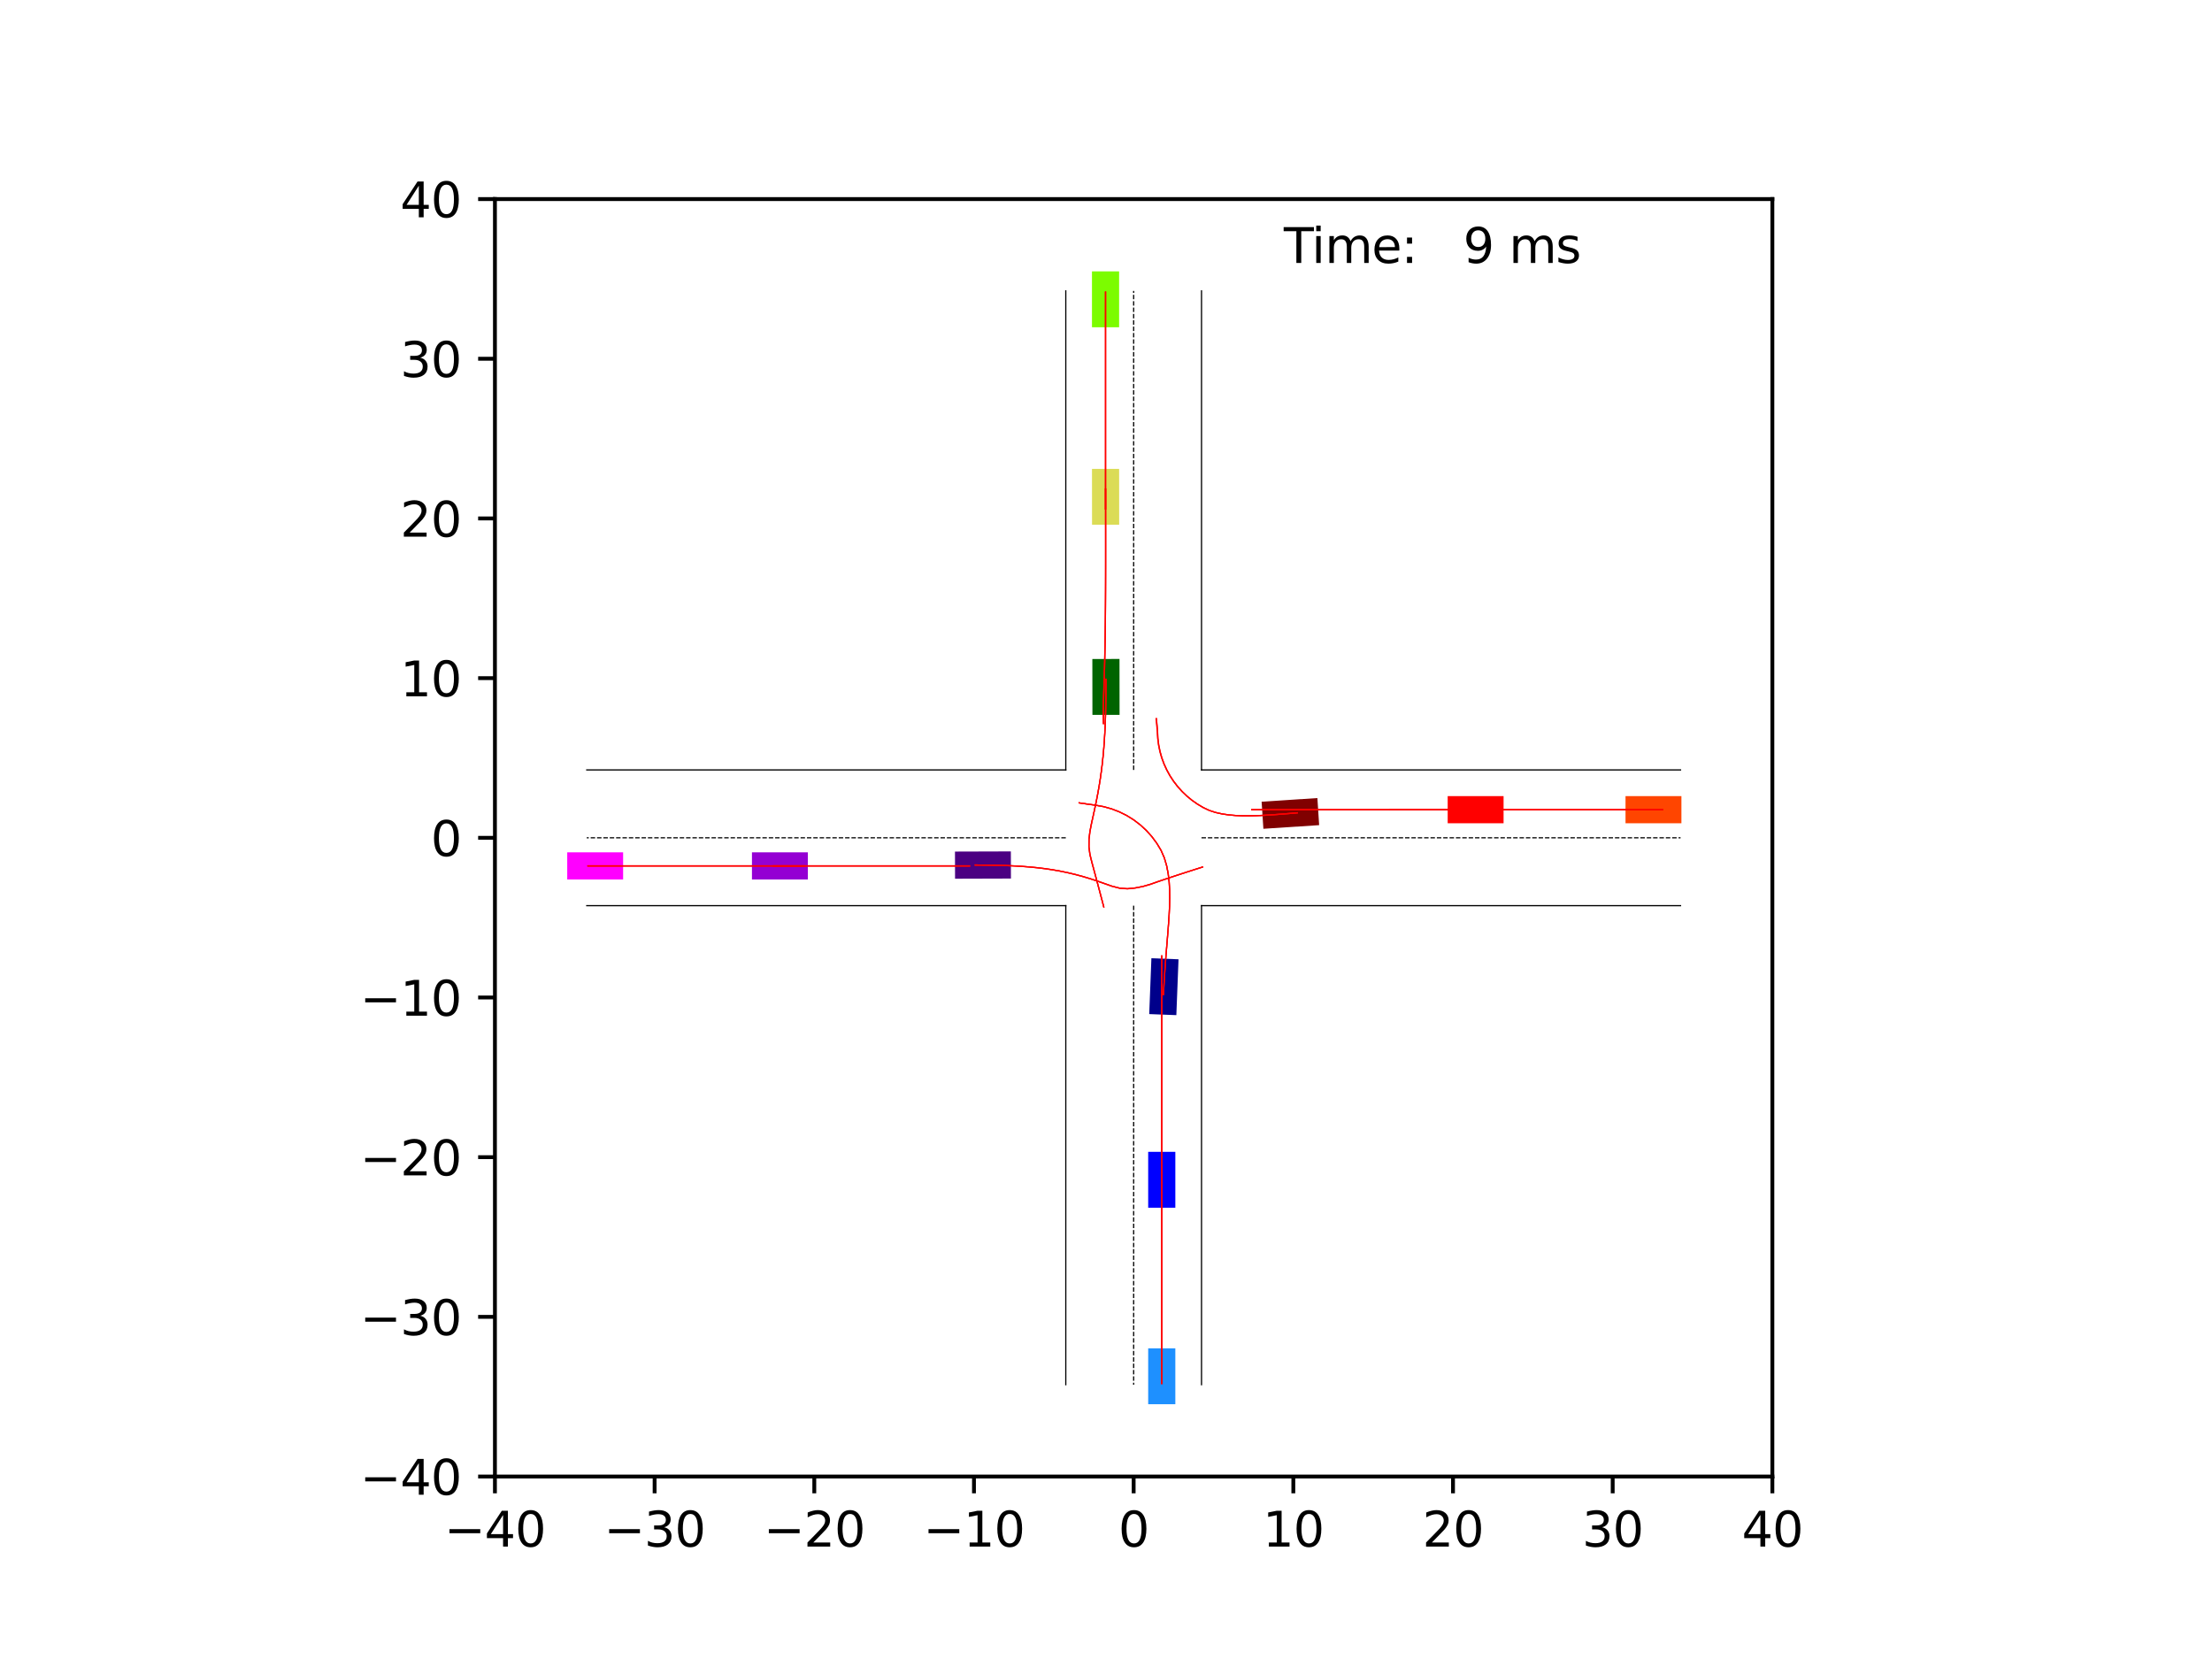 <?xml version="1.0" encoding="utf-8" standalone="no"?>
<!DOCTYPE svg PUBLIC "-//W3C//DTD SVG 1.1//EN"
  "http://www.w3.org/Graphics/SVG/1.1/DTD/svg11.dtd">
<svg xmlns:xlink="http://www.w3.org/1999/xlink" width="460.8pt" height="345.6pt" viewBox="0 0 460.8 345.6" xmlns="http://www.w3.org/2000/svg" version="1.1">
 <defs>
  <style type="text/css">*{stroke-linejoin: round; stroke-linecap: butt}</style>
 </defs>
 <g id="figure_1">
  <g id="patch_1">
   <path d="M 0 345.6 
L 460.8 345.6 
L 460.8 0 
L 0 0 
z
" style="fill: #ffffff"/>
  </g>
  <g id="axes_1">
   <g id="patch_2">
    <path d="M 103.104 307.584 
L 369.216 307.584 
L 369.216 41.472 
L 103.104 41.472 
z
" style="fill: #ffffff"/>
   </g>
   <g id="patch_3">
    <path d="M 245.054 211.473 
L 245.508 199.839 
L 239.857 199.619 
L 239.404 211.253 
z
" clip-path="url(#pbdaf923ffc)" style="fill: #00008b"/>
   </g>
   <g id="patch_4">
    <path d="M 274.435 166.25 
L 262.817 167.009 
L 263.186 172.651 
L 274.803 171.892 
z
" clip-path="url(#pbdaf923ffc)" style="fill: #800000"/>
   </g>
   <g id="patch_5">
    <path d="M 227.556 137.281 
L 227.572 148.923 
L 233.227 148.915 
L 233.21 137.273 
z
" clip-path="url(#pbdaf923ffc)" style="fill: #006400"/>
   </g>
   <g id="patch_6">
    <path d="M 198.955 183.053 
L 210.598 183.018 
L 210.581 177.363 
L 198.938 177.398 
z
" clip-path="url(#pbdaf923ffc)" style="fill: #4b0082"/>
   </g>
   <g id="patch_7">
    <path d="M 244.843 251.59 
L 244.843 239.947 
L 239.188 239.947 
L 239.188 251.59 
z
" clip-path="url(#pbdaf923ffc)" style="fill: #0000ff"/>
   </g>
   <g id="patch_8">
    <path d="M 313.222 165.845 
L 301.579 165.845 
L 301.579 171.5 
L 313.222 171.5 
z
" clip-path="url(#pbdaf923ffc)" style="fill: #ff0000"/>
   </g>
   <g id="patch_9">
    <path d="M 227.48 97.677 
L 227.491 109.319 
L 233.146 109.314 
L 233.135 97.672 
z
" clip-path="url(#pbdaf923ffc)" style="fill: #dbdc56"/>
   </g>
   <g id="patch_10">
    <path d="M 156.646 183.211 
L 168.288 183.211 
L 168.288 177.556 
L 156.646 177.556 
z
" clip-path="url(#pbdaf923ffc)" style="fill: #9400d3"/>
   </g>
   <g id="patch_11">
    <path d="M 244.843 292.524 
L 244.843 280.882 
L 239.188 280.882 
L 239.188 292.524 
z
" clip-path="url(#pbdaf923ffc)" style="fill: #1e90ff"/>
   </g>
   <g id="patch_12">
    <path d="M 350.269 165.845 
L 338.626 165.845 
L 338.626 171.5 
L 350.269 171.5 
z
" clip-path="url(#pbdaf923ffc)" style="fill: #ff4500"/>
   </g>
   <g id="patch_13">
    <path d="M 227.477 56.532 
L 227.477 68.174 
L 233.132 68.174 
L 233.132 56.532 
z
" clip-path="url(#pbdaf923ffc)" style="fill: #7cfc00"/>
   </g>
   <g id="patch_14">
    <path d="M 118.164 183.211 
L 129.806 183.211 
L 129.806 177.556 
L 118.164 177.556 
z
" clip-path="url(#pbdaf923ffc)" style="fill: #ff00ff"/>
   </g>
   <g id="matplotlib.axis_1">
    <g id="xtick_1">
     <g id="line2d_1">
      <defs>
       <path id="m84d798ac88" d="M 0 0 
L 0 3.5 
" style="stroke: #000000; stroke-width: 0.8"/>
      </defs>
      <g>
       <use xlink:href="#m84d798ac88" x="103.104" y="307.584" style="stroke: #000000; stroke-width: 0.8"/>
      </g>
     </g>
     <g id="text_1">
      <!-- −40 -->
      <g transform="translate(92.552 322.182) scale(0.1 -0.1)">
       <defs>
        <path id="DejaVuSans-2212" d="M 678 2272 
L 4684 2272 
L 4684 1741 
L 678 1741 
L 678 2272 
z
" transform="scale(0.016)"/>
        <path id="DejaVuSans-34" d="M 2419 4116 
L 825 1625 
L 2419 1625 
L 2419 4116 
z
M 2253 4666 
L 3047 4666 
L 3047 1625 
L 3713 1625 
L 3713 1100 
L 3047 1100 
L 3047 0 
L 2419 0 
L 2419 1100 
L 313 1100 
L 313 1709 
L 2253 4666 
z
" transform="scale(0.016)"/>
        <path id="DejaVuSans-30" d="M 2034 4250 
Q 1547 4250 1301 3770 
Q 1056 3291 1056 2328 
Q 1056 1369 1301 889 
Q 1547 409 2034 409 
Q 2525 409 2770 889 
Q 3016 1369 3016 2328 
Q 3016 3291 2770 3770 
Q 2525 4250 2034 4250 
z
M 2034 4750 
Q 2819 4750 3233 4129 
Q 3647 3509 3647 2328 
Q 3647 1150 3233 529 
Q 2819 -91 2034 -91 
Q 1250 -91 836 529 
Q 422 1150 422 2328 
Q 422 3509 836 4129 
Q 1250 4750 2034 4750 
z
" transform="scale(0.016)"/>
       </defs>
       <use xlink:href="#DejaVuSans-2212"/>
       <use xlink:href="#DejaVuSans-34" x="83.789"/>
       <use xlink:href="#DejaVuSans-30" x="147.412"/>
      </g>
     </g>
    </g>
    <g id="xtick_2">
     <g id="line2d_2">
      <g>
       <use xlink:href="#m84d798ac88" x="136.368" y="307.584" style="stroke: #000000; stroke-width: 0.8"/>
      </g>
     </g>
     <g id="text_2">
      <!-- −30 -->
      <g transform="translate(125.816 322.182) scale(0.1 -0.1)">
       <defs>
        <path id="DejaVuSans-33" d="M 2597 2516 
Q 3050 2419 3304 2112 
Q 3559 1806 3559 1356 
Q 3559 666 3084 287 
Q 2609 -91 1734 -91 
Q 1441 -91 1130 -33 
Q 819 25 488 141 
L 488 750 
Q 750 597 1062 519 
Q 1375 441 1716 441 
Q 2309 441 2620 675 
Q 2931 909 2931 1356 
Q 2931 1769 2642 2001 
Q 2353 2234 1838 2234 
L 1294 2234 
L 1294 2753 
L 1863 2753 
Q 2328 2753 2575 2939 
Q 2822 3125 2822 3475 
Q 2822 3834 2567 4026 
Q 2313 4219 1838 4219 
Q 1578 4219 1281 4162 
Q 984 4106 628 3988 
L 628 4550 
Q 988 4650 1302 4700 
Q 1616 4750 1894 4750 
Q 2613 4750 3031 4423 
Q 3450 4097 3450 3541 
Q 3450 3153 3228 2886 
Q 3006 2619 2597 2516 
z
" transform="scale(0.016)"/>
       </defs>
       <use xlink:href="#DejaVuSans-2212"/>
       <use xlink:href="#DejaVuSans-33" x="83.789"/>
       <use xlink:href="#DejaVuSans-30" x="147.412"/>
      </g>
     </g>
    </g>
    <g id="xtick_3">
     <g id="line2d_3">
      <g>
       <use xlink:href="#m84d798ac88" x="169.632" y="307.584" style="stroke: #000000; stroke-width: 0.8"/>
      </g>
     </g>
     <g id="text_3">
      <!-- −20 -->
      <g transform="translate(159.08 322.182) scale(0.1 -0.1)">
       <defs>
        <path id="DejaVuSans-32" d="M 1228 531 
L 3431 531 
L 3431 0 
L 469 0 
L 469 531 
Q 828 903 1448 1529 
Q 2069 2156 2228 2338 
Q 2531 2678 2651 2914 
Q 2772 3150 2772 3378 
Q 2772 3750 2511 3984 
Q 2250 4219 1831 4219 
Q 1534 4219 1204 4116 
Q 875 4013 500 3803 
L 500 4441 
Q 881 4594 1212 4672 
Q 1544 4750 1819 4750 
Q 2544 4750 2975 4387 
Q 3406 4025 3406 3419 
Q 3406 3131 3298 2873 
Q 3191 2616 2906 2266 
Q 2828 2175 2409 1742 
Q 1991 1309 1228 531 
z
" transform="scale(0.016)"/>
       </defs>
       <use xlink:href="#DejaVuSans-2212"/>
       <use xlink:href="#DejaVuSans-32" x="83.789"/>
       <use xlink:href="#DejaVuSans-30" x="147.412"/>
      </g>
     </g>
    </g>
    <g id="xtick_4">
     <g id="line2d_4">
      <g>
       <use xlink:href="#m84d798ac88" x="202.896" y="307.584" style="stroke: #000000; stroke-width: 0.8"/>
      </g>
     </g>
     <g id="text_4">
      <!-- −10 -->
      <g transform="translate(192.344 322.182) scale(0.1 -0.1)">
       <defs>
        <path id="DejaVuSans-31" d="M 794 531 
L 1825 531 
L 1825 4091 
L 703 3866 
L 703 4441 
L 1819 4666 
L 2450 4666 
L 2450 531 
L 3481 531 
L 3481 0 
L 794 0 
L 794 531 
z
" transform="scale(0.016)"/>
       </defs>
       <use xlink:href="#DejaVuSans-2212"/>
       <use xlink:href="#DejaVuSans-31" x="83.789"/>
       <use xlink:href="#DejaVuSans-30" x="147.412"/>
      </g>
     </g>
    </g>
    <g id="xtick_5">
     <g id="line2d_5">
      <g>
       <use xlink:href="#m84d798ac88" x="236.16" y="307.584" style="stroke: #000000; stroke-width: 0.8"/>
      </g>
     </g>
     <g id="text_5">
      <!-- 0 -->
      <g transform="translate(232.979 322.182) scale(0.1 -0.1)">
       <use xlink:href="#DejaVuSans-30"/>
      </g>
     </g>
    </g>
    <g id="xtick_6">
     <g id="line2d_6">
      <g>
       <use xlink:href="#m84d798ac88" x="269.424" y="307.584" style="stroke: #000000; stroke-width: 0.8"/>
      </g>
     </g>
     <g id="text_6">
      <!-- 10 -->
      <g transform="translate(263.062 322.182) scale(0.1 -0.1)">
       <use xlink:href="#DejaVuSans-31"/>
       <use xlink:href="#DejaVuSans-30" x="63.623"/>
      </g>
     </g>
    </g>
    <g id="xtick_7">
     <g id="line2d_7">
      <g>
       <use xlink:href="#m84d798ac88" x="302.688" y="307.584" style="stroke: #000000; stroke-width: 0.8"/>
      </g>
     </g>
     <g id="text_7">
      <!-- 20 -->
      <g transform="translate(296.325 322.182) scale(0.1 -0.1)">
       <use xlink:href="#DejaVuSans-32"/>
       <use xlink:href="#DejaVuSans-30" x="63.623"/>
      </g>
     </g>
    </g>
    <g id="xtick_8">
     <g id="line2d_8">
      <g>
       <use xlink:href="#m84d798ac88" x="335.952" y="307.584" style="stroke: #000000; stroke-width: 0.8"/>
      </g>
     </g>
     <g id="text_8">
      <!-- 30 -->
      <g transform="translate(329.589 322.182) scale(0.1 -0.1)">
       <use xlink:href="#DejaVuSans-33"/>
       <use xlink:href="#DejaVuSans-30" x="63.623"/>
      </g>
     </g>
    </g>
    <g id="xtick_9">
     <g id="line2d_9">
      <g>
       <use xlink:href="#m84d798ac88" x="369.216" y="307.584" style="stroke: #000000; stroke-width: 0.8"/>
      </g>
     </g>
     <g id="text_9">
      <!-- 40 -->
      <g transform="translate(362.853 322.182) scale(0.1 -0.1)">
       <use xlink:href="#DejaVuSans-34"/>
       <use xlink:href="#DejaVuSans-30" x="63.623"/>
      </g>
     </g>
    </g>
   </g>
   <g id="matplotlib.axis_2">
    <g id="ytick_1">
     <g id="line2d_10">
      <defs>
       <path id="ma8d5c5e29d" d="M 0 0 
L -3.5 0 
" style="stroke: #000000; stroke-width: 0.8"/>
      </defs>
      <g>
       <use xlink:href="#ma8d5c5e29d" x="103.104" y="307.584" style="stroke: #000000; stroke-width: 0.8"/>
      </g>
     </g>
     <g id="text_10">
      <!-- −40 -->
      <g transform="translate(74.999 311.383) scale(0.1 -0.1)">
       <use xlink:href="#DejaVuSans-2212"/>
       <use xlink:href="#DejaVuSans-34" x="83.789"/>
       <use xlink:href="#DejaVuSans-30" x="147.412"/>
      </g>
     </g>
    </g>
    <g id="ytick_2">
     <g id="line2d_11">
      <g>
       <use xlink:href="#ma8d5c5e29d" x="103.104" y="274.32" style="stroke: #000000; stroke-width: 0.8"/>
      </g>
     </g>
     <g id="text_11">
      <!-- −30 -->
      <g transform="translate(74.999 278.119) scale(0.1 -0.1)">
       <use xlink:href="#DejaVuSans-2212"/>
       <use xlink:href="#DejaVuSans-33" x="83.789"/>
       <use xlink:href="#DejaVuSans-30" x="147.412"/>
      </g>
     </g>
    </g>
    <g id="ytick_3">
     <g id="line2d_12">
      <g>
       <use xlink:href="#ma8d5c5e29d" x="103.104" y="241.056" style="stroke: #000000; stroke-width: 0.8"/>
      </g>
     </g>
     <g id="text_12">
      <!-- −20 -->
      <g transform="translate(74.999 244.855) scale(0.1 -0.1)">
       <use xlink:href="#DejaVuSans-2212"/>
       <use xlink:href="#DejaVuSans-32" x="83.789"/>
       <use xlink:href="#DejaVuSans-30" x="147.412"/>
      </g>
     </g>
    </g>
    <g id="ytick_4">
     <g id="line2d_13">
      <g>
       <use xlink:href="#ma8d5c5e29d" x="103.104" y="207.792" style="stroke: #000000; stroke-width: 0.8"/>
      </g>
     </g>
     <g id="text_13">
      <!-- −10 -->
      <g transform="translate(74.999 211.591) scale(0.1 -0.1)">
       <use xlink:href="#DejaVuSans-2212"/>
       <use xlink:href="#DejaVuSans-31" x="83.789"/>
       <use xlink:href="#DejaVuSans-30" x="147.412"/>
      </g>
     </g>
    </g>
    <g id="ytick_5">
     <g id="line2d_14">
      <g>
       <use xlink:href="#ma8d5c5e29d" x="103.104" y="174.528" style="stroke: #000000; stroke-width: 0.8"/>
      </g>
     </g>
     <g id="text_14">
      <!-- 0 -->
      <g transform="translate(89.742 178.327) scale(0.1 -0.1)">
       <use xlink:href="#DejaVuSans-30"/>
      </g>
     </g>
    </g>
    <g id="ytick_6">
     <g id="line2d_15">
      <g>
       <use xlink:href="#ma8d5c5e29d" x="103.104" y="141.264" style="stroke: #000000; stroke-width: 0.8"/>
      </g>
     </g>
     <g id="text_15">
      <!-- 10 -->
      <g transform="translate(83.379 145.063) scale(0.1 -0.1)">
       <use xlink:href="#DejaVuSans-31"/>
       <use xlink:href="#DejaVuSans-30" x="63.623"/>
      </g>
     </g>
    </g>
    <g id="ytick_7">
     <g id="line2d_16">
      <g>
       <use xlink:href="#ma8d5c5e29d" x="103.104" y="108" style="stroke: #000000; stroke-width: 0.8"/>
      </g>
     </g>
     <g id="text_16">
      <!-- 20 -->
      <g transform="translate(83.379 111.799) scale(0.1 -0.1)">
       <use xlink:href="#DejaVuSans-32"/>
       <use xlink:href="#DejaVuSans-30" x="63.623"/>
      </g>
     </g>
    </g>
    <g id="ytick_8">
     <g id="line2d_17">
      <g>
       <use xlink:href="#ma8d5c5e29d" x="103.104" y="74.736" style="stroke: #000000; stroke-width: 0.8"/>
      </g>
     </g>
     <g id="text_17">
      <!-- 30 -->
      <g transform="translate(83.379 78.535) scale(0.1 -0.1)">
       <use xlink:href="#DejaVuSans-33"/>
       <use xlink:href="#DejaVuSans-30" x="63.623"/>
      </g>
     </g>
    </g>
    <g id="ytick_9">
     <g id="line2d_18">
      <g>
       <use xlink:href="#ma8d5c5e29d" x="103.104" y="41.472" style="stroke: #000000; stroke-width: 0.8"/>
      </g>
     </g>
     <g id="text_18">
      <!-- 40 -->
      <g transform="translate(83.379 45.271) scale(0.1 -0.1)">
       <use xlink:href="#DejaVuSans-34"/>
       <use xlink:href="#DejaVuSans-30" x="63.623"/>
      </g>
     </g>
    </g>
   </g>
   <g id="line2d_19">
    <path d="M 250.297 288.457 
L 250.297 188.665 
" clip-path="url(#pbdaf923ffc)" style="fill: none; stroke: #000000; stroke-width: 0.25; stroke-linecap: square"/>
   </g>
   <g id="line2d_20">
    <path d="M 250.297 188.665 
L 350.089 188.665 
" clip-path="url(#pbdaf923ffc)" style="fill: none; stroke: #000000; stroke-width: 0.25; stroke-linecap: square"/>
   </g>
   <g id="line2d_21">
    <path d="M 350.089 160.391 
L 250.297 160.391 
" clip-path="url(#pbdaf923ffc)" style="fill: none; stroke: #000000; stroke-width: 0.25; stroke-linecap: square"/>
   </g>
   <g id="line2d_22">
    <path d="M 250.297 160.391 
L 250.297 60.599 
" clip-path="url(#pbdaf923ffc)" style="fill: none; stroke: #000000; stroke-width: 0.25; stroke-linecap: square"/>
   </g>
   <g id="line2d_23">
    <path d="M 222.023 60.599 
L 222.023 160.391 
" clip-path="url(#pbdaf923ffc)" style="fill: none; stroke: #000000; stroke-width: 0.25; stroke-linecap: square"/>
   </g>
   <g id="line2d_24">
    <path d="M 222.023 160.391 
L 122.231 160.391 
" clip-path="url(#pbdaf923ffc)" style="fill: none; stroke: #000000; stroke-width: 0.25; stroke-linecap: square"/>
   </g>
   <g id="line2d_25">
    <path d="M 122.231 188.665 
L 222.023 188.665 
" clip-path="url(#pbdaf923ffc)" style="fill: none; stroke: #000000; stroke-width: 0.25; stroke-linecap: square"/>
   </g>
   <g id="line2d_26">
    <path d="M 222.023 188.665 
L 222.023 288.457 
" clip-path="url(#pbdaf923ffc)" style="fill: none; stroke: #000000; stroke-width: 0.25; stroke-linecap: square"/>
   </g>
   <g id="line2d_27">
    <path d="M 250.297 174.528 
L 350.089 174.528 
" clip-path="url(#pbdaf923ffc)" style="fill: none; stroke-dasharray: 0.925,0.4; stroke-dashoffset: 0; stroke: #000000; stroke-width: 0.25"/>
   </g>
   <g id="line2d_28">
    <path d="M 236.16 160.391 
L 236.16 60.599 
" clip-path="url(#pbdaf923ffc)" style="fill: none; stroke-dasharray: 0.925,0.4; stroke-dashoffset: 0; stroke: #000000; stroke-width: 0.25"/>
   </g>
   <g id="line2d_29">
    <path d="M 222.023 174.528 
L 122.231 174.528 
" clip-path="url(#pbdaf923ffc)" style="fill: none; stroke-dasharray: 0.925,0.4; stroke-dashoffset: 0; stroke: #000000; stroke-width: 0.25"/>
   </g>
   <g id="line2d_30">
    <path d="M 236.16 188.665 
L 236.16 288.457 
" clip-path="url(#pbdaf923ffc)" style="fill: none; stroke-dasharray: 0.925,0.4; stroke-dashoffset: 0; stroke: #000000; stroke-width: 0.25"/>
   </g>
   <g id="line2d_31">
    <path d="M 242.364 207.199 
L 242.455 205.546 
L 242.555 203.889 
L 242.666 202.23 
L 242.788 200.567 
L 242.919 198.9 
L 243.057 197.23 
L 243.198 195.557 
L 243.337 193.879 
L 243.466 192.196 
L 243.578 190.509 
L 243.661 188.816 
L 243.7 187.117 
L 243.68 185.415 
L 243.58 183.713 
L 243.38 182.016 
L 243.051 180.337 
L 242.565 178.693 
L 241.87 177.125 
L 240.979 175.657 
L 239.954 174.277 
L 238.803 173.001 
L 237.536 171.837 
L 236.166 170.796 
L 234.702 169.889 
L 233.158 169.124 
L 231.547 168.51 
L 229.886 168.051 
L 228.187 167.751 
L 226.48 167.504 
L 224.773 167.26 
" clip-path="url(#pbdaf923ffc)" style="fill: none; stroke: #ff0000; stroke-opacity: 0.2; stroke-width: 0.25; stroke-linecap: square"/>
   </g>
   <g id="line2d_32">
    <path d="M 242.364 207.199 
L 242.454 205.546 
L 242.551 203.89 
L 242.659 202.23 
L 242.778 200.568 
L 242.906 198.902 
L 243.041 197.233 
L 243.178 195.561 
L 243.314 193.884 
L 243.441 192.204 
L 243.551 190.518 
L 243.632 188.827 
L 243.671 187.131 
L 243.652 185.431 
L 243.554 183.731 
L 243.356 182.036 
L 243.033 180.358 
L 242.554 178.715 
L 241.869 177.144 
L 240.984 175.675 
L 239.965 174.294 
L 238.82 173.014 
L 237.559 171.846 
L 236.194 170.802 
L 234.734 169.89 
L 233.194 169.121 
L 231.587 168.501 
L 229.928 168.035 
L 228.232 167.728 
L 226.524 167.494 
L 224.819 167.243 
" clip-path="url(#pbdaf923ffc)" style="fill: none; stroke: #ff0000; stroke-opacity: 0.4; stroke-width: 0.25; stroke-linecap: square"/>
   </g>
   <g id="line2d_33">
    <path d="M 242.364 207.199 
L 242.456 205.546 
L 242.553 203.89 
L 242.661 202.23 
L 242.78 200.568 
L 242.908 198.902 
L 243.043 197.234 
L 243.181 195.561 
L 243.317 193.885 
L 243.444 192.204 
L 243.554 190.518 
L 243.635 188.827 
L 243.674 187.131 
L 243.653 185.431 
L 243.555 183.731 
L 243.356 182.036 
L 243.031 180.359 
L 242.549 178.716 
L 241.863 177.146 
L 240.976 175.678 
L 239.955 174.299 
L 238.808 173.021 
L 237.545 171.855 
L 236.178 170.812 
L 234.717 169.903 
L 233.176 169.135 
L 231.569 168.516 
L 229.91 168.051 
L 228.213 167.745 
L 226.505 167.514 
L 224.8 167.261 
" clip-path="url(#pbdaf923ffc)" style="fill: none; stroke: #ff0000; stroke-opacity: 0.6; stroke-width: 0.25; stroke-linecap: square"/>
   </g>
   <g id="line2d_34">
    <path d="M 242.364 207.199 
L 242.456 205.546 
L 242.553 203.89 
L 242.661 202.23 
L 242.78 200.568 
L 242.908 198.902 
L 243.043 197.233 
L 243.182 195.561 
L 243.318 193.884 
L 243.445 192.203 
L 243.555 190.517 
L 243.637 188.826 
L 243.677 187.13 
L 243.657 185.43 
L 243.56 183.729 
L 243.362 182.034 
L 243.039 180.355 
L 242.559 178.712 
L 241.875 177.141 
L 240.99 175.671 
L 239.971 174.289 
L 238.825 173.01 
L 237.563 171.843 
L 236.196 170.8 
L 234.735 169.889 
L 233.194 169.121 
L 231.586 168.502 
L 229.926 168.038 
L 228.23 167.733 
L 226.521 167.503 
L 224.815 167.251 
" clip-path="url(#pbdaf923ffc)" style="fill: none; stroke: #ff0000; stroke-opacity: 0.8; stroke-width: 0.25; stroke-linecap: square"/>
   </g>
   <g id="line2d_35">
    <path d="M 242.364 207.199 
L 242.456 205.546 
L 242.553 203.89 
L 242.661 202.23 
L 242.779 200.568 
L 242.907 198.902 
L 243.042 197.233 
L 243.179 195.561 
L 243.315 193.885 
L 243.441 192.204 
L 243.551 190.518 
L 243.632 188.827 
L 243.67 187.131 
L 243.65 185.431 
L 243.551 183.731 
L 243.352 182.036 
L 243.028 180.358 
L 242.547 178.716 
L 241.862 177.145 
L 240.977 175.676 
L 239.957 174.296 
L 238.812 173.016 
L 237.55 171.849 
L 236.183 170.806 
L 234.723 169.896 
L 233.182 169.127 
L 231.575 168.507 
L 229.916 168.042 
L 228.22 167.735 
L 226.512 167.504 
L 224.807 167.251 
" clip-path="url(#pbdaf923ffc)" style="fill: none; stroke: #ff0000; stroke-width: 0.25; stroke-linecap: square"/>
   </g>
   <g id="line2d_36">
    <path d="M 270.255 169.325 
L 268.81 169.446 
L 267.369 169.562 
L 265.932 169.672 
L 264.5 169.771 
L 263.071 169.855 
L 261.646 169.915 
L 260.225 169.945 
L 258.807 169.936 
L 257.396 169.875 
L 255.993 169.75 
L 254.604 169.544 
L 253.238 169.238 
L 251.91 168.805 
L 250.652 168.209 
L 249.457 167.499 
L 248.322 166.703 
L 247.253 165.825 
L 246.255 164.87 
L 245.333 163.844 
L 244.493 162.753 
L 243.738 161.603 
L 243.073 160.401 
L 242.502 159.153 
L 242.026 157.867 
L 241.649 156.549 
L 241.373 155.207 
L 241.199 153.848 
L 241.112 152.481 
L 240.981 151.119 
L 240.856 149.755 
" clip-path="url(#pbdaf923ffc)" style="fill: none; stroke: #ff0000; stroke-opacity: 0.2; stroke-width: 0.25; stroke-linecap: square"/>
   </g>
   <g id="line2d_37">
    <path d="M 270.255 169.325 
L 268.81 169.445 
L 267.369 169.56 
L 265.931 169.668 
L 264.498 169.767 
L 263.069 169.849 
L 261.642 169.91 
L 260.22 169.941 
L 258.801 169.932 
L 257.388 169.874 
L 255.983 169.752 
L 254.591 169.55 
L 253.222 169.249 
L 251.89 168.822 
L 250.626 168.232 
L 249.428 167.524 
L 248.289 166.728 
L 247.216 165.85 
L 246.215 164.895 
L 245.29 163.869 
L 244.447 162.777 
L 243.689 161.625 
L 243.022 160.421 
L 242.448 159.171 
L 241.971 157.882 
L 241.593 156.561 
L 241.317 155.216 
L 241.142 153.854 
L 241.057 152.484 
L 240.932 151.117 
L 240.804 149.751 
" clip-path="url(#pbdaf923ffc)" style="fill: none; stroke: #ff0000; stroke-opacity: 0.4; stroke-width: 0.25; stroke-linecap: square"/>
   </g>
   <g id="line2d_38">
    <path d="M 270.255 169.325 
L 268.81 169.448 
L 267.369 169.564 
L 265.932 169.675 
L 264.5 169.775 
L 263.071 169.859 
L 261.645 169.92 
L 260.223 169.951 
L 258.805 169.943 
L 257.393 169.883 
L 255.989 169.759 
L 254.599 169.555 
L 253.232 169.249 
L 251.904 168.815 
L 250.645 168.215 
L 249.45 167.504 
L 248.315 166.705 
L 247.246 165.825 
L 246.248 164.868 
L 245.327 163.84 
L 244.487 162.747 
L 243.733 161.595 
L 243.069 160.39 
L 242.499 159.14 
L 242.025 157.851 
L 241.65 156.53 
L 241.377 155.186 
L 241.205 153.825 
L 241.135 152.455 
L 241.022 151.089 
L 240.896 149.724 
" clip-path="url(#pbdaf923ffc)" style="fill: none; stroke: #ff0000; stroke-opacity: 0.6; stroke-width: 0.25; stroke-linecap: square"/>
   </g>
   <g id="line2d_39">
    <path d="M 270.255 169.325 
L 268.81 169.449 
L 267.369 169.564 
L 265.932 169.673 
L 264.499 169.773 
L 263.07 169.856 
L 261.643 169.918 
L 260.221 169.949 
L 258.802 169.941 
L 257.389 169.883 
L 255.985 169.761 
L 254.594 169.558 
L 253.225 169.255 
L 251.895 168.823 
L 250.634 168.225 
L 249.438 167.515 
L 248.301 166.717 
L 247.23 165.837 
L 246.23 164.88 
L 245.308 163.852 
L 244.466 162.759 
L 243.711 161.606 
L 243.045 160.401 
L 242.474 159.15 
L 241.998 157.86 
L 241.623 156.538 
L 241.348 155.192 
L 241.175 153.83 
L 241.105 152.459 
L 240.992 151.091 
L 240.862 149.725 
" clip-path="url(#pbdaf923ffc)" style="fill: none; stroke: #ff0000; stroke-opacity: 0.8; stroke-width: 0.25; stroke-linecap: square"/>
   </g>
   <g id="line2d_40">
    <path d="M 270.255 169.325 
L 268.81 169.45 
L 267.369 169.567 
L 265.933 169.678 
L 264.5 169.778 
L 263.071 169.863 
L 261.645 169.925 
L 260.223 169.957 
L 258.805 169.949 
L 257.393 169.89 
L 255.989 169.767 
L 254.599 169.563 
L 253.232 169.257 
L 251.904 168.822 
L 250.647 168.218 
L 249.453 167.506 
L 248.318 166.706 
L 247.25 165.825 
L 246.253 164.867 
L 245.332 163.838 
L 244.494 162.744 
L 243.74 161.591 
L 243.077 160.386 
L 242.508 159.135 
L 242.035 157.846 
L 241.661 156.525 
L 241.389 155.18 
L 241.218 153.819 
L 241.149 152.449 
L 241.039 151.082 
L 240.909 149.717 
" clip-path="url(#pbdaf923ffc)" style="fill: none; stroke: #ff0000; stroke-width: 0.25; stroke-linecap: square"/>
   </g>
   <g id="line2d_41">
    <path d="M 230.399 141.504 
L 230.388 143.098 
L 230.375 144.693 
L 230.353 146.287 
L 230.321 147.882 
L 230.276 149.477 
L 230.218 151.072 
L 230.142 152.666 
L 230.047 154.26 
L 229.93 155.854 
L 229.79 157.446 
L 229.623 159.036 
L 229.429 160.625 
L 229.207 162.21 
L 228.957 163.793 
L 228.681 165.372 
L 228.381 166.949 
L 228.061 168.522 
L 227.728 170.094 
L 227.39 171.667 
L 227.095 173.249 
L 226.909 174.85 
L 226.906 176.461 
L 227.128 178.058 
L 227.512 179.624 
L 227.928 181.182 
L 228.34 182.74 
L 228.751 184.299 
L 229.16 185.858 
L 229.567 187.417 
L 229.972 188.977 
" clip-path="url(#pbdaf923ffc)" style="fill: none; stroke: #ff0000; stroke-opacity: 0.2; stroke-width: 0.25; stroke-linecap: square"/>
   </g>
   <g id="line2d_42">
    <path d="M 230.399 141.504 
L 230.389 143.098 
L 230.376 144.693 
L 230.354 146.287 
L 230.322 147.882 
L 230.277 149.476 
L 230.218 151.071 
L 230.142 152.665 
L 230.046 154.258 
L 229.928 155.851 
L 229.787 157.443 
L 229.619 159.033 
L 229.423 160.62 
L 229.2 162.205 
L 228.948 163.787 
L 228.67 165.365 
L 228.367 166.94 
L 228.044 168.513 
L 227.707 170.084 
L 227.365 171.655 
L 227.064 173.236 
L 226.87 174.835 
L 226.858 176.447 
L 227.072 178.045 
L 227.456 179.611 
L 227.874 181.168 
L 228.29 182.725 
L 228.705 184.283 
L 229.119 185.841 
L 229.53 187.399 
L 229.939 188.958 
" clip-path="url(#pbdaf923ffc)" style="fill: none; stroke: #ff0000; stroke-opacity: 0.4; stroke-width: 0.25; stroke-linecap: square"/>
   </g>
   <g id="line2d_43">
    <path d="M 230.399 141.504 
L 230.39 143.098 
L 230.378 144.692 
L 230.358 146.287 
L 230.327 147.881 
L 230.284 149.475 
L 230.226 151.069 
L 230.151 152.662 
L 230.056 154.255 
L 229.94 155.847 
L 229.799 157.438 
L 229.632 159.026 
L 229.437 160.613 
L 229.214 162.197 
L 228.962 163.777 
L 228.682 165.354 
L 228.378 166.928 
L 228.053 168.499 
L 227.713 170.068 
L 227.367 171.638 
L 227.063 173.217 
L 226.867 174.815 
L 226.853 176.426 
L 227.067 178.023 
L 227.453 179.588 
L 227.872 181.144 
L 228.288 182.701 
L 228.703 184.258 
L 229.117 185.815 
L 229.529 187.373 
L 229.937 188.932 
" clip-path="url(#pbdaf923ffc)" style="fill: none; stroke: #ff0000; stroke-opacity: 0.6; stroke-width: 0.25; stroke-linecap: square"/>
   </g>
   <g id="line2d_44">
    <path d="M 230.399 141.504 
L 230.391 143.098 
L 230.379 144.692 
L 230.359 146.286 
L 230.329 147.881 
L 230.286 149.474 
L 230.228 151.068 
L 230.153 152.661 
L 230.059 154.254 
L 229.942 155.846 
L 229.801 157.436 
L 229.633 159.025 
L 229.437 160.611 
L 229.212 162.195 
L 228.958 163.775 
L 228.676 165.351 
L 228.369 166.925 
L 228.04 168.495 
L 227.696 170.063 
L 227.345 171.631 
L 227.037 173.21 
L 226.839 174.808 
L 226.824 176.419 
L 227.037 178.017 
L 227.427 179.581 
L 227.849 181.137 
L 228.269 182.693 
L 228.687 184.25 
L 229.105 185.806 
L 229.52 187.364 
L 229.932 188.922 
" clip-path="url(#pbdaf923ffc)" style="fill: none; stroke: #ff0000; stroke-opacity: 0.8; stroke-width: 0.25; stroke-linecap: square"/>
   </g>
   <g id="line2d_45">
    <path d="M 230.399 141.504 
L 230.391 143.098 
L 230.38 144.692 
L 230.361 146.286 
L 230.331 147.88 
L 230.289 149.474 
L 230.233 151.067 
L 230.159 152.66 
L 230.065 154.252 
L 229.949 155.843 
L 229.809 157.433 
L 229.643 159.021 
L 229.447 160.607 
L 229.223 162.189 
L 228.97 163.769 
L 228.689 165.344 
L 228.382 166.917 
L 228.053 168.486 
L 227.709 170.053 
L 227.358 171.621 
L 227.049 173.199 
L 226.851 174.795 
L 226.835 176.405 
L 227.048 178.002 
L 227.437 179.565 
L 227.858 181.121 
L 228.275 182.677 
L 228.691 184.233 
L 229.106 185.789 
L 229.519 187.347 
L 229.928 188.904 
" clip-path="url(#pbdaf923ffc)" style="fill: none; stroke: #ff0000; stroke-width: 0.25; stroke-linecap: square"/>
   </g>
   <g id="line2d_46">
    <path d="M 203.167 180.196 
L 204.768 180.21 
L 206.37 180.231 
L 207.973 180.267 
L 209.577 180.32 
L 211.181 180.393 
L 212.785 180.492 
L 214.388 180.619 
L 215.991 180.778 
L 217.591 180.975 
L 219.187 181.212 
L 220.778 181.494 
L 222.362 181.823 
L 223.938 182.2 
L 225.504 182.624 
L 227.06 183.093 
L 228.606 183.601 
L 230.144 184.142 
L 231.685 184.68 
L 233.271 185.078 
L 234.903 185.199 
L 236.532 185.029 
L 238.14 184.712 
L 239.715 184.254 
L 241.256 183.697 
L 242.806 183.161 
L 244.358 182.634 
L 245.913 182.115 
L 247.469 181.601 
L 249.027 181.092 
L 250.585 180.586 
" clip-path="url(#pbdaf923ffc)" style="fill: none; stroke: #ff0000; stroke-opacity: 0.2; stroke-width: 0.25; stroke-linecap: square"/>
   </g>
   <g id="line2d_47">
    <path d="M 203.167 180.196 
L 204.768 180.21 
L 206.37 180.23 
L 207.972 180.264 
L 209.575 180.316 
L 211.179 180.388 
L 212.782 180.484 
L 214.384 180.609 
L 215.986 180.766 
L 217.584 180.959 
L 219.179 181.194 
L 220.769 181.472 
L 222.352 181.798 
L 223.927 182.171 
L 225.492 182.59 
L 227.047 183.055 
L 228.592 183.559 
L 230.128 184.096 
L 231.667 184.634 
L 233.249 185.036 
L 234.879 185.165 
L 236.506 184.998 
L 238.113 184.685 
L 239.685 184.228 
L 241.227 183.678 
L 242.776 183.149 
L 244.329 182.629 
L 245.883 182.115 
L 247.44 181.607 
L 248.997 181.104 
L 250.556 180.604 
" clip-path="url(#pbdaf923ffc)" style="fill: none; stroke: #ff0000; stroke-opacity: 0.4; stroke-width: 0.25; stroke-linecap: square"/>
   </g>
   <g id="line2d_48">
    <path d="M 203.167 180.196 
L 204.768 180.209 
L 206.37 180.228 
L 207.972 180.261 
L 209.574 180.311 
L 211.176 180.382 
L 212.779 180.476 
L 214.38 180.599 
L 215.98 180.755 
L 217.577 180.947 
L 219.171 181.18 
L 220.759 181.457 
L 222.34 181.782 
L 223.912 182.153 
L 225.476 182.572 
L 227.028 183.036 
L 228.571 183.54 
L 230.105 184.077 
L 231.641 184.616 
L 233.221 185.018 
L 234.848 185.149 
L 236.473 184.981 
L 238.077 184.668 
L 239.647 184.213 
L 241.188 183.666 
L 242.737 183.141 
L 244.289 182.624 
L 245.842 182.114 
L 247.397 181.61 
L 248.954 181.11 
L 250.512 180.614 
" clip-path="url(#pbdaf923ffc)" style="fill: none; stroke: #ff0000; stroke-opacity: 0.6; stroke-width: 0.25; stroke-linecap: square"/>
   </g>
   <g id="line2d_49">
    <path d="M 203.167 180.196 
L 204.768 180.209 
L 206.37 180.227 
L 207.972 180.26 
L 209.574 180.309 
L 211.176 180.379 
L 212.778 180.473 
L 214.379 180.596 
L 215.979 180.751 
L 217.576 180.942 
L 219.17 181.175 
L 220.758 181.452 
L 222.339 181.776 
L 223.911 182.147 
L 225.474 182.566 
L 227.027 183.03 
L 228.569 183.535 
L 230.103 184.073 
L 231.638 184.613 
L 233.217 185.017 
L 234.844 185.149 
L 236.47 184.984 
L 238.075 184.673 
L 239.645 184.219 
L 241.187 183.674 
L 242.737 183.15 
L 244.289 182.634 
L 245.843 182.125 
L 247.398 181.621 
L 248.956 181.122 
L 250.514 180.626 
" clip-path="url(#pbdaf923ffc)" style="fill: none; stroke: #ff0000; stroke-opacity: 0.8; stroke-width: 0.25; stroke-linecap: square"/>
   </g>
   <g id="line2d_50">
    <path d="M 203.167 180.196 
L 204.768 180.208 
L 206.37 180.226 
L 207.971 180.257 
L 209.573 180.306 
L 211.175 180.374 
L 212.777 180.467 
L 214.378 180.588 
L 215.977 180.741 
L 217.574 180.931 
L 219.167 181.162 
L 220.755 181.437 
L 222.335 181.759 
L 223.907 182.129 
L 225.47 182.546 
L 227.022 183.009 
L 228.564 183.512 
L 230.097 184.049 
L 231.632 184.59 
L 233.21 184.995 
L 234.836 185.129 
L 236.461 184.965 
L 238.065 184.655 
L 239.636 184.203 
L 241.178 183.66 
L 242.728 183.138 
L 244.28 182.624 
L 245.834 182.116 
L 247.39 181.613 
L 248.947 181.116 
L 250.506 180.621 
" clip-path="url(#pbdaf923ffc)" style="fill: none; stroke: #ff0000; stroke-width: 0.25; stroke-linecap: square"/>
   </g>
   <g id="line2d_51">
    <path d="M 242.016 247.376 
L 242.016 245.768 
L 242.016 244.161 
L 242.016 242.553 
L 242.016 240.945 
L 242.016 239.337 
L 242.016 237.73 
L 242.016 236.122 
L 242.016 234.514 
L 242.016 232.906 
L 242.016 231.299 
L 242.016 229.691 
L 242.016 228.083 
L 242.016 226.475 
L 242.016 224.868 
L 242.016 223.26 
L 242.016 221.652 
L 242.016 220.044 
L 242.016 218.436 
L 242.016 216.829 
L 242.016 215.221 
L 242.016 213.613 
L 242.016 212.005 
L 242.016 210.398 
L 242.016 208.79 
L 242.016 207.182 
L 242.016 205.574 
L 242.016 203.967 
L 242.016 202.359 
L 242.016 200.751 
L 242.016 199.143 
" clip-path="url(#pbdaf923ffc)" style="fill: none; stroke: #ff0000; stroke-opacity: 0.2; stroke-width: 0.25; stroke-linecap: square"/>
   </g>
   <g id="line2d_52">
    <path d="M 242.016 247.376 
L 242.016 245.768 
L 242.016 244.161 
L 242.016 242.553 
L 242.016 240.945 
L 242.016 239.337 
L 242.016 237.73 
L 242.016 236.122 
L 242.016 234.514 
L 242.016 232.906 
L 242.016 231.299 
L 242.016 229.691 
L 242.016 228.083 
L 242.016 226.475 
L 242.016 224.868 
L 242.016 223.26 
L 242.016 221.652 
L 242.016 220.044 
L 242.016 218.436 
L 242.016 216.829 
L 242.016 215.221 
L 242.016 213.613 
L 242.016 212.005 
L 242.016 210.398 
L 242.016 208.79 
L 242.016 207.182 
L 242.016 205.574 
L 242.016 203.967 
L 242.016 202.359 
L 242.016 200.751 
L 242.016 199.143 
" clip-path="url(#pbdaf923ffc)" style="fill: none; stroke: #ff0000; stroke-opacity: 0.4; stroke-width: 0.25; stroke-linecap: square"/>
   </g>
   <g id="line2d_53">
    <path d="M 242.016 247.376 
L 242.016 245.768 
L 242.016 244.161 
L 242.016 242.553 
L 242.016 240.945 
L 242.016 239.337 
L 242.016 237.73 
L 242.016 236.122 
L 242.016 234.514 
L 242.016 232.906 
L 242.016 231.299 
L 242.016 229.691 
L 242.016 228.083 
L 242.016 226.475 
L 242.016 224.868 
L 242.016 223.26 
L 242.016 221.652 
L 242.016 220.044 
L 242.016 218.436 
L 242.016 216.829 
L 242.016 215.221 
L 242.016 213.613 
L 242.016 212.005 
L 242.016 210.398 
L 242.016 208.79 
L 242.016 207.182 
L 242.016 205.574 
L 242.016 203.967 
L 242.016 202.359 
L 242.016 200.751 
L 242.016 199.143 
" clip-path="url(#pbdaf923ffc)" style="fill: none; stroke: #ff0000; stroke-opacity: 0.6; stroke-width: 0.25; stroke-linecap: square"/>
   </g>
   <g id="line2d_54">
    <path d="M 242.016 247.376 
L 242.016 245.768 
L 242.016 244.161 
L 242.016 242.553 
L 242.016 240.945 
L 242.016 239.337 
L 242.016 237.73 
L 242.016 236.122 
L 242.016 234.514 
L 242.016 232.906 
L 242.016 231.299 
L 242.016 229.691 
L 242.016 228.083 
L 242.016 226.475 
L 242.016 224.868 
L 242.016 223.26 
L 242.016 221.652 
L 242.016 220.044 
L 242.016 218.436 
L 242.016 216.829 
L 242.016 215.221 
L 242.016 213.613 
L 242.016 212.005 
L 242.016 210.398 
L 242.016 208.79 
L 242.016 207.182 
L 242.016 205.574 
L 242.016 203.967 
L 242.016 202.359 
L 242.016 200.751 
L 242.016 199.143 
" clip-path="url(#pbdaf923ffc)" style="fill: none; stroke: #ff0000; stroke-opacity: 0.8; stroke-width: 0.25; stroke-linecap: square"/>
   </g>
   <g id="line2d_55">
    <path d="M 242.016 247.376 
L 242.016 245.768 
L 242.016 244.161 
L 242.016 242.553 
L 242.016 240.945 
L 242.016 239.337 
L 242.016 237.73 
L 242.016 236.122 
L 242.016 234.514 
L 242.016 232.906 
L 242.016 231.299 
L 242.016 229.691 
L 242.016 228.083 
L 242.016 226.475 
L 242.016 224.868 
L 242.016 223.26 
L 242.016 221.652 
L 242.016 220.044 
L 242.016 218.436 
L 242.016 216.829 
L 242.016 215.221 
L 242.016 213.613 
L 242.016 212.005 
L 242.016 210.398 
L 242.016 208.79 
L 242.016 207.182 
L 242.016 205.574 
L 242.016 203.967 
L 242.016 202.359 
L 242.016 200.751 
L 242.016 199.143 
" clip-path="url(#pbdaf923ffc)" style="fill: none; stroke: #ff0000; stroke-width: 0.25; stroke-linecap: square"/>
   </g>
   <g id="line2d_56">
    <path d="M 309.008 168.672 
L 307.4 168.672 
L 305.793 168.672 
L 304.185 168.672 
L 302.577 168.672 
L 300.969 168.672 
L 299.362 168.672 
L 297.754 168.672 
L 296.146 168.672 
L 294.538 168.672 
L 292.931 168.672 
L 291.323 168.672 
L 289.715 168.672 
L 288.107 168.672 
L 286.5 168.672 
L 284.892 168.672 
L 283.284 168.672 
L 281.676 168.672 
L 280.068 168.672 
L 278.461 168.672 
L 276.853 168.672 
L 275.245 168.672 
L 273.637 168.672 
L 272.03 168.672 
L 270.422 168.672 
L 268.814 168.672 
L 267.206 168.672 
L 265.599 168.672 
L 263.991 168.672 
L 262.383 168.672 
L 260.775 168.672 
" clip-path="url(#pbdaf923ffc)" style="fill: none; stroke: #ff0000; stroke-opacity: 0.2; stroke-width: 0.25; stroke-linecap: square"/>
   </g>
   <g id="line2d_57">
    <path d="M 309.008 168.672 
L 307.4 168.672 
L 305.793 168.672 
L 304.185 168.672 
L 302.577 168.672 
L 300.969 168.672 
L 299.362 168.672 
L 297.754 168.672 
L 296.146 168.672 
L 294.538 168.672 
L 292.931 168.672 
L 291.323 168.672 
L 289.715 168.672 
L 288.107 168.672 
L 286.5 168.672 
L 284.892 168.672 
L 283.284 168.672 
L 281.676 168.672 
L 280.068 168.672 
L 278.461 168.672 
L 276.853 168.672 
L 275.245 168.672 
L 273.637 168.672 
L 272.03 168.672 
L 270.422 168.672 
L 268.814 168.672 
L 267.206 168.672 
L 265.599 168.672 
L 263.991 168.672 
L 262.383 168.672 
L 260.775 168.672 
" clip-path="url(#pbdaf923ffc)" style="fill: none; stroke: #ff0000; stroke-opacity: 0.4; stroke-width: 0.25; stroke-linecap: square"/>
   </g>
   <g id="line2d_58">
    <path d="M 309.008 168.672 
L 307.4 168.672 
L 305.793 168.672 
L 304.185 168.672 
L 302.577 168.672 
L 300.969 168.672 
L 299.362 168.672 
L 297.754 168.672 
L 296.146 168.672 
L 294.538 168.672 
L 292.931 168.672 
L 291.323 168.672 
L 289.715 168.672 
L 288.107 168.672 
L 286.5 168.672 
L 284.892 168.672 
L 283.284 168.672 
L 281.676 168.672 
L 280.068 168.672 
L 278.461 168.672 
L 276.853 168.672 
L 275.245 168.672 
L 273.637 168.672 
L 272.03 168.672 
L 270.422 168.672 
L 268.814 168.672 
L 267.206 168.672 
L 265.599 168.672 
L 263.991 168.672 
L 262.383 168.672 
L 260.775 168.672 
" clip-path="url(#pbdaf923ffc)" style="fill: none; stroke: #ff0000; stroke-opacity: 0.6; stroke-width: 0.25; stroke-linecap: square"/>
   </g>
   <g id="line2d_59">
    <path d="M 309.008 168.672 
L 307.4 168.672 
L 305.793 168.672 
L 304.185 168.672 
L 302.577 168.672 
L 300.969 168.672 
L 299.362 168.672 
L 297.754 168.672 
L 296.146 168.672 
L 294.538 168.672 
L 292.931 168.672 
L 291.323 168.672 
L 289.715 168.672 
L 288.107 168.672 
L 286.5 168.672 
L 284.892 168.672 
L 283.284 168.672 
L 281.676 168.672 
L 280.068 168.672 
L 278.461 168.672 
L 276.853 168.672 
L 275.245 168.672 
L 273.637 168.672 
L 272.03 168.672 
L 270.422 168.672 
L 268.814 168.672 
L 267.206 168.672 
L 265.599 168.672 
L 263.991 168.672 
L 262.383 168.672 
L 260.775 168.672 
" clip-path="url(#pbdaf923ffc)" style="fill: none; stroke: #ff0000; stroke-opacity: 0.8; stroke-width: 0.25; stroke-linecap: square"/>
   </g>
   <g id="line2d_60">
    <path d="M 309.008 168.672 
L 307.4 168.672 
L 305.793 168.672 
L 304.185 168.672 
L 302.577 168.672 
L 300.969 168.672 
L 299.362 168.672 
L 297.754 168.672 
L 296.146 168.672 
L 294.538 168.672 
L 292.931 168.672 
L 291.323 168.672 
L 289.715 168.672 
L 288.107 168.672 
L 286.5 168.672 
L 284.892 168.672 
L 283.284 168.672 
L 281.676 168.672 
L 280.068 168.672 
L 278.461 168.672 
L 276.853 168.672 
L 275.245 168.672 
L 273.637 168.672 
L 272.03 168.672 
L 270.422 168.672 
L 268.814 168.672 
L 267.206 168.672 
L 265.599 168.672 
L 263.991 168.672 
L 262.383 168.672 
L 260.775 168.672 
" clip-path="url(#pbdaf923ffc)" style="fill: none; stroke: #ff0000; stroke-width: 0.25; stroke-linecap: square"/>
   </g>
   <g id="line2d_61">
    <path d="M 230.311 101.867 
L 230.313 103.495 
L 230.315 105.124 
L 230.317 106.752 
L 230.318 108.381 
L 230.32 110.009 
L 230.32 111.638 
L 230.32 113.266 
L 230.32 114.895 
L 230.318 116.523 
L 230.315 118.152 
L 230.311 119.78 
L 230.304 121.409 
L 230.296 123.037 
L 230.285 124.666 
L 230.271 126.295 
L 230.254 127.923 
L 230.233 129.552 
L 230.208 131.18 
L 230.179 132.809 
L 230.145 134.437 
L 230.106 136.066 
L 230.062 137.694 
L 230.014 139.322 
L 229.962 140.95 
L 229.906 142.578 
L 229.848 144.206 
L 229.789 145.834 
L 229.74 147.462 
L 229.735 149.091 
L 229.75 150.72 
" clip-path="url(#pbdaf923ffc)" style="fill: none; stroke: #ff0000; stroke-opacity: 0.2; stroke-width: 0.25; stroke-linecap: square"/>
   </g>
   <g id="line2d_62">
    <path d="M 230.311 101.867 
L 230.313 103.495 
L 230.314 105.124 
L 230.316 106.752 
L 230.317 108.381 
L 230.319 110.009 
L 230.32 111.638 
L 230.32 113.266 
L 230.32 114.895 
L 230.32 116.523 
L 230.318 118.152 
L 230.316 119.78 
L 230.312 121.409 
L 230.306 123.037 
L 230.299 124.666 
L 230.289 126.295 
L 230.277 127.923 
L 230.261 129.552 
L 230.242 131.181 
L 230.22 132.809 
L 230.193 134.438 
L 230.162 136.066 
L 230.127 137.695 
L 230.087 139.323 
L 230.042 140.951 
L 229.994 142.58 
L 229.942 144.208 
L 229.888 145.836 
L 229.856 147.464 
L 229.863 149.093 
L 229.881 150.722 
" clip-path="url(#pbdaf923ffc)" style="fill: none; stroke: #ff0000; stroke-opacity: 0.4; stroke-width: 0.25; stroke-linecap: square"/>
   </g>
   <g id="line2d_63">
    <path d="M 230.311 101.867 
L 230.313 103.495 
L 230.315 105.124 
L 230.317 106.752 
L 230.318 108.381 
L 230.32 110.009 
L 230.321 111.638 
L 230.321 113.266 
L 230.321 114.895 
L 230.321 116.523 
L 230.319 118.152 
L 230.317 119.78 
L 230.312 121.409 
L 230.306 123.037 
L 230.298 124.666 
L 230.288 126.295 
L 230.275 127.923 
L 230.258 129.552 
L 230.238 131.18 
L 230.213 132.809 
L 230.184 134.438 
L 230.151 136.066 
L 230.113 137.694 
L 230.07 139.323 
L 230.022 140.951 
L 229.969 142.579 
L 229.914 144.207 
L 229.855 145.835 
L 229.822 147.463 
L 229.83 149.092 
L 229.85 150.721 
" clip-path="url(#pbdaf923ffc)" style="fill: none; stroke: #ff0000; stroke-opacity: 0.6; stroke-width: 0.25; stroke-linecap: square"/>
   </g>
   <g id="line2d_64">
    <path d="M 230.311 101.867 
L 230.313 103.495 
L 230.314 105.124 
L 230.316 106.752 
L 230.317 108.381 
L 230.318 110.009 
L 230.32 111.638 
L 230.32 113.266 
L 230.32 114.895 
L 230.32 116.523 
L 230.319 118.152 
L 230.317 119.78 
L 230.313 121.409 
L 230.309 123.038 
L 230.302 124.666 
L 230.293 126.295 
L 230.282 127.923 
L 230.267 129.552 
L 230.25 131.181 
L 230.229 132.809 
L 230.204 134.438 
L 230.175 136.067 
L 230.141 137.695 
L 230.103 139.324 
L 230.061 140.952 
L 230.014 142.58 
L 229.964 144.208 
L 229.911 145.836 
L 229.884 147.465 
L 229.893 149.094 
L 229.911 150.723 
" clip-path="url(#pbdaf923ffc)" style="fill: none; stroke: #ff0000; stroke-opacity: 0.8; stroke-width: 0.25; stroke-linecap: square"/>
   </g>
   <g id="line2d_65">
    <path d="M 230.311 101.867 
L 230.313 103.495 
L 230.315 105.124 
L 230.316 106.752 
L 230.318 108.381 
L 230.319 110.009 
L 230.32 111.638 
L 230.321 113.266 
L 230.321 114.895 
L 230.32 116.523 
L 230.319 118.152 
L 230.317 119.78 
L 230.313 121.409 
L 230.308 123.037 
L 230.301 124.666 
L 230.291 126.295 
L 230.279 127.923 
L 230.264 129.552 
L 230.246 131.181 
L 230.224 132.809 
L 230.197 134.438 
L 230.166 136.066 
L 230.131 137.695 
L 230.091 139.323 
L 230.046 140.952 
L 229.997 142.58 
L 229.945 144.208 
L 229.889 145.836 
L 229.86 147.465 
L 229.87 149.093 
L 229.888 150.722 
" clip-path="url(#pbdaf923ffc)" style="fill: none; stroke: #ff0000; stroke-width: 0.25; stroke-linecap: square"/>
   </g>
   <g id="line2d_66">
    <path d="M 161.105 180.384 
L 162.467 180.384 
L 163.83 180.384 
L 165.192 180.384 
L 166.555 180.384 
L 167.917 180.384 
L 169.28 180.384 
L 170.642 180.384 
L 172.005 180.384 
L 173.367 180.384 
L 174.73 180.384 
L 176.092 180.384 
L 177.455 180.384 
L 178.817 180.384 
L 180.18 180.384 
L 181.542 180.384 
L 182.905 180.384 
L 184.267 180.384 
L 185.63 180.384 
L 186.993 180.384 
L 188.355 180.384 
L 189.718 180.384 
L 191.08 180.384 
L 192.443 180.384 
L 193.805 180.384 
L 195.168 180.384 
L 196.53 180.384 
L 197.893 180.384 
L 199.255 180.384 
L 200.618 180.384 
L 201.98 180.384 
" clip-path="url(#pbdaf923ffc)" style="fill: none; stroke: #ff0000; stroke-opacity: 0.2; stroke-width: 0.25; stroke-linecap: square"/>
   </g>
   <g id="line2d_67">
    <path d="M 161.105 180.384 
L 162.467 180.384 
L 163.83 180.384 
L 165.192 180.384 
L 166.555 180.384 
L 167.917 180.384 
L 169.28 180.384 
L 170.642 180.384 
L 172.005 180.384 
L 173.367 180.384 
L 174.73 180.384 
L 176.092 180.384 
L 177.455 180.384 
L 178.817 180.384 
L 180.18 180.384 
L 181.542 180.384 
L 182.905 180.384 
L 184.267 180.384 
L 185.63 180.384 
L 186.993 180.384 
L 188.355 180.384 
L 189.718 180.384 
L 191.08 180.384 
L 192.443 180.384 
L 193.805 180.384 
L 195.168 180.384 
L 196.53 180.384 
L 197.893 180.384 
L 199.255 180.384 
L 200.618 180.384 
L 201.98 180.384 
" clip-path="url(#pbdaf923ffc)" style="fill: none; stroke: #ff0000; stroke-opacity: 0.4; stroke-width: 0.25; stroke-linecap: square"/>
   </g>
   <g id="line2d_68">
    <path d="M 161.105 180.384 
L 162.467 180.384 
L 163.83 180.384 
L 165.192 180.384 
L 166.555 180.384 
L 167.917 180.384 
L 169.28 180.384 
L 170.642 180.384 
L 172.005 180.384 
L 173.367 180.384 
L 174.73 180.384 
L 176.092 180.384 
L 177.455 180.384 
L 178.817 180.384 
L 180.18 180.384 
L 181.542 180.384 
L 182.905 180.384 
L 184.267 180.384 
L 185.63 180.384 
L 186.993 180.384 
L 188.355 180.384 
L 189.718 180.384 
L 191.08 180.384 
L 192.443 180.384 
L 193.805 180.384 
L 195.168 180.384 
L 196.53 180.384 
L 197.893 180.384 
L 199.255 180.384 
L 200.618 180.384 
L 201.98 180.384 
" clip-path="url(#pbdaf923ffc)" style="fill: none; stroke: #ff0000; stroke-opacity: 0.6; stroke-width: 0.25; stroke-linecap: square"/>
   </g>
   <g id="line2d_69">
    <path d="M 161.105 180.384 
L 162.467 180.384 
L 163.83 180.384 
L 165.192 180.384 
L 166.555 180.384 
L 167.917 180.384 
L 169.28 180.384 
L 170.642 180.384 
L 172.005 180.384 
L 173.367 180.384 
L 174.73 180.384 
L 176.092 180.384 
L 177.455 180.384 
L 178.817 180.384 
L 180.18 180.384 
L 181.542 180.384 
L 182.905 180.384 
L 184.267 180.384 
L 185.63 180.384 
L 186.993 180.384 
L 188.355 180.384 
L 189.718 180.384 
L 191.08 180.384 
L 192.443 180.384 
L 193.805 180.384 
L 195.168 180.384 
L 196.53 180.384 
L 197.893 180.384 
L 199.255 180.384 
L 200.618 180.384 
L 201.98 180.384 
" clip-path="url(#pbdaf923ffc)" style="fill: none; stroke: #ff0000; stroke-opacity: 0.8; stroke-width: 0.25; stroke-linecap: square"/>
   </g>
   <g id="line2d_70">
    <path d="M 161.105 180.384 
L 162.467 180.384 
L 163.83 180.384 
L 165.192 180.384 
L 166.555 180.384 
L 167.917 180.384 
L 169.28 180.384 
L 170.642 180.384 
L 172.005 180.384 
L 173.367 180.384 
L 174.73 180.384 
L 176.092 180.384 
L 177.455 180.384 
L 178.817 180.384 
L 180.18 180.384 
L 181.542 180.384 
L 182.905 180.384 
L 184.267 180.384 
L 185.63 180.384 
L 186.993 180.384 
L 188.355 180.384 
L 189.718 180.384 
L 191.08 180.384 
L 192.443 180.384 
L 193.805 180.384 
L 195.168 180.384 
L 196.53 180.384 
L 197.893 180.384 
L 199.255 180.384 
L 200.618 180.384 
L 201.98 180.384 
" clip-path="url(#pbdaf923ffc)" style="fill: none; stroke: #ff0000; stroke-width: 0.25; stroke-linecap: square"/>
   </g>
   <g id="line2d_71">
    <path d="M 242.016 288.209 
L 242.016 286.703 
L 242.016 285.197 
L 242.016 283.691 
L 242.016 282.185 
L 242.016 280.679 
L 242.016 279.173 
L 242.016 277.667 
L 242.016 276.161 
L 242.016 274.655 
L 242.016 273.149 
L 242.016 271.643 
L 242.016 270.137 
L 242.016 268.631 
L 242.016 267.125 
L 242.016 265.619 
L 242.016 264.113 
L 242.016 262.607 
L 242.016 261.101 
L 242.016 259.595 
L 242.016 258.089 
L 242.016 256.583 
L 242.016 255.077 
L 242.016 253.571 
L 242.016 252.065 
L 242.016 250.559 
L 242.016 249.053 
L 242.016 247.547 
L 242.016 246.041 
L 242.016 244.535 
L 242.016 243.029 
" clip-path="url(#pbdaf923ffc)" style="fill: none; stroke: #ff0000; stroke-opacity: 0.2; stroke-width: 0.25; stroke-linecap: square"/>
   </g>
   <g id="line2d_72">
    <path d="M 242.016 288.209 
L 242.016 286.703 
L 242.016 285.197 
L 242.016 283.691 
L 242.016 282.185 
L 242.016 280.679 
L 242.016 279.173 
L 242.016 277.667 
L 242.016 276.161 
L 242.016 274.655 
L 242.016 273.149 
L 242.016 271.643 
L 242.016 270.137 
L 242.016 268.631 
L 242.016 267.125 
L 242.016 265.619 
L 242.016 264.113 
L 242.016 262.607 
L 242.016 261.101 
L 242.016 259.595 
L 242.016 258.089 
L 242.016 256.583 
L 242.016 255.077 
L 242.016 253.571 
L 242.016 252.065 
L 242.016 250.559 
L 242.016 249.053 
L 242.016 247.547 
L 242.016 246.041 
L 242.016 244.535 
L 242.016 243.029 
" clip-path="url(#pbdaf923ffc)" style="fill: none; stroke: #ff0000; stroke-opacity: 0.4; stroke-width: 0.25; stroke-linecap: square"/>
   </g>
   <g id="line2d_73">
    <path d="M 242.016 288.209 
L 242.016 286.703 
L 242.016 285.197 
L 242.016 283.691 
L 242.016 282.185 
L 242.016 280.679 
L 242.016 279.173 
L 242.016 277.667 
L 242.016 276.161 
L 242.016 274.655 
L 242.016 273.149 
L 242.016 271.643 
L 242.016 270.137 
L 242.016 268.631 
L 242.016 267.125 
L 242.016 265.619 
L 242.016 264.113 
L 242.016 262.607 
L 242.016 261.101 
L 242.016 259.595 
L 242.016 258.089 
L 242.016 256.583 
L 242.016 255.077 
L 242.016 253.571 
L 242.016 252.065 
L 242.016 250.559 
L 242.016 249.053 
L 242.016 247.547 
L 242.016 246.041 
L 242.016 244.535 
L 242.016 243.029 
" clip-path="url(#pbdaf923ffc)" style="fill: none; stroke: #ff0000; stroke-opacity: 0.6; stroke-width: 0.25; stroke-linecap: square"/>
   </g>
   <g id="line2d_74">
    <path d="M 242.016 288.209 
L 242.016 286.703 
L 242.016 285.197 
L 242.016 283.691 
L 242.016 282.185 
L 242.016 280.679 
L 242.016 279.173 
L 242.016 277.667 
L 242.016 276.161 
L 242.016 274.655 
L 242.016 273.149 
L 242.016 271.643 
L 242.016 270.137 
L 242.016 268.631 
L 242.016 267.125 
L 242.016 265.619 
L 242.016 264.113 
L 242.016 262.607 
L 242.016 261.101 
L 242.016 259.595 
L 242.016 258.089 
L 242.016 256.583 
L 242.016 255.077 
L 242.016 253.571 
L 242.016 252.065 
L 242.016 250.559 
L 242.016 249.053 
L 242.016 247.547 
L 242.016 246.041 
L 242.016 244.535 
L 242.016 243.029 
" clip-path="url(#pbdaf923ffc)" style="fill: none; stroke: #ff0000; stroke-opacity: 0.8; stroke-width: 0.25; stroke-linecap: square"/>
   </g>
   <g id="line2d_75">
    <path d="M 242.016 288.209 
L 242.016 286.703 
L 242.016 285.197 
L 242.016 283.691 
L 242.016 282.185 
L 242.016 280.679 
L 242.016 279.173 
L 242.016 277.667 
L 242.016 276.161 
L 242.016 274.655 
L 242.016 273.149 
L 242.016 271.643 
L 242.016 270.137 
L 242.016 268.631 
L 242.016 267.125 
L 242.016 265.619 
L 242.016 264.113 
L 242.016 262.607 
L 242.016 261.101 
L 242.016 259.595 
L 242.016 258.089 
L 242.016 256.583 
L 242.016 255.077 
L 242.016 253.571 
L 242.016 252.065 
L 242.016 250.559 
L 242.016 249.053 
L 242.016 247.547 
L 242.016 246.041 
L 242.016 244.535 
L 242.016 243.029 
" clip-path="url(#pbdaf923ffc)" style="fill: none; stroke: #ff0000; stroke-width: 0.25; stroke-linecap: square"/>
   </g>
   <g id="line2d_76">
    <path d="M 346.342 168.672 
L 344.447 168.672 
L 342.553 168.672 
L 340.658 168.672 
L 338.763 168.672 
L 336.868 168.672 
L 334.974 168.672 
L 333.079 168.672 
L 331.184 168.672 
L 329.289 168.672 
L 327.395 168.672 
L 325.5 168.672 
L 323.605 168.672 
L 321.71 168.672 
L 319.816 168.672 
L 317.921 168.672 
L 316.026 168.672 
L 314.131 168.672 
L 312.237 168.672 
L 310.342 168.672 
L 308.447 168.672 
L 306.553 168.672 
L 304.658 168.672 
L 302.763 168.672 
L 300.868 168.672 
L 298.974 168.672 
L 297.079 168.672 
L 295.184 168.672 
L 293.289 168.672 
L 291.395 168.672 
L 289.5 168.672 
" clip-path="url(#pbdaf923ffc)" style="fill: none; stroke: #ff0000; stroke-opacity: 0.2; stroke-width: 0.25; stroke-linecap: square"/>
   </g>
   <g id="line2d_77">
    <path d="M 346.342 168.672 
L 344.447 168.672 
L 342.553 168.672 
L 340.658 168.672 
L 338.763 168.672 
L 336.868 168.672 
L 334.974 168.672 
L 333.079 168.672 
L 331.184 168.672 
L 329.289 168.672 
L 327.395 168.672 
L 325.5 168.672 
L 323.605 168.672 
L 321.71 168.672 
L 319.816 168.672 
L 317.921 168.672 
L 316.026 168.672 
L 314.131 168.672 
L 312.237 168.672 
L 310.342 168.672 
L 308.447 168.672 
L 306.553 168.672 
L 304.658 168.672 
L 302.763 168.672 
L 300.868 168.672 
L 298.974 168.672 
L 297.079 168.672 
L 295.184 168.672 
L 293.289 168.672 
L 291.395 168.672 
L 289.5 168.672 
" clip-path="url(#pbdaf923ffc)" style="fill: none; stroke: #ff0000; stroke-opacity: 0.4; stroke-width: 0.25; stroke-linecap: square"/>
   </g>
   <g id="line2d_78">
    <path d="M 346.342 168.672 
L 344.447 168.672 
L 342.553 168.672 
L 340.658 168.672 
L 338.763 168.672 
L 336.868 168.672 
L 334.974 168.672 
L 333.079 168.672 
L 331.184 168.672 
L 329.289 168.672 
L 327.395 168.672 
L 325.5 168.672 
L 323.605 168.672 
L 321.71 168.672 
L 319.816 168.672 
L 317.921 168.672 
L 316.026 168.672 
L 314.131 168.672 
L 312.237 168.672 
L 310.342 168.672 
L 308.447 168.672 
L 306.553 168.672 
L 304.658 168.672 
L 302.763 168.672 
L 300.868 168.672 
L 298.974 168.672 
L 297.079 168.672 
L 295.184 168.672 
L 293.289 168.672 
L 291.395 168.672 
L 289.5 168.672 
" clip-path="url(#pbdaf923ffc)" style="fill: none; stroke: #ff0000; stroke-opacity: 0.6; stroke-width: 0.25; stroke-linecap: square"/>
   </g>
   <g id="line2d_79">
    <path d="M 346.342 168.672 
L 344.447 168.672 
L 342.553 168.672 
L 340.658 168.672 
L 338.763 168.672 
L 336.868 168.672 
L 334.974 168.672 
L 333.079 168.672 
L 331.184 168.672 
L 329.289 168.672 
L 327.395 168.672 
L 325.5 168.672 
L 323.605 168.672 
L 321.71 168.672 
L 319.816 168.672 
L 317.921 168.672 
L 316.026 168.672 
L 314.131 168.672 
L 312.237 168.672 
L 310.342 168.672 
L 308.447 168.672 
L 306.553 168.672 
L 304.658 168.672 
L 302.763 168.672 
L 300.868 168.672 
L 298.974 168.672 
L 297.079 168.672 
L 295.184 168.672 
L 293.289 168.672 
L 291.395 168.672 
L 289.5 168.672 
" clip-path="url(#pbdaf923ffc)" style="fill: none; stroke: #ff0000; stroke-opacity: 0.8; stroke-width: 0.25; stroke-linecap: square"/>
   </g>
   <g id="line2d_80">
    <path d="M 346.342 168.672 
L 344.447 168.672 
L 342.553 168.672 
L 340.658 168.672 
L 338.763 168.672 
L 336.868 168.672 
L 334.974 168.672 
L 333.079 168.672 
L 331.184 168.672 
L 329.289 168.672 
L 327.395 168.672 
L 325.5 168.672 
L 323.605 168.672 
L 321.71 168.672 
L 319.816 168.672 
L 317.921 168.672 
L 316.026 168.672 
L 314.131 168.672 
L 312.237 168.672 
L 310.342 168.672 
L 308.447 168.672 
L 306.553 168.672 
L 304.658 168.672 
L 302.763 168.672 
L 300.868 168.672 
L 298.974 168.672 
L 297.079 168.672 
L 295.184 168.672 
L 293.289 168.672 
L 291.395 168.672 
L 289.5 168.672 
" clip-path="url(#pbdaf923ffc)" style="fill: none; stroke: #ff0000; stroke-width: 0.25; stroke-linecap: square"/>
   </g>
   <g id="line2d_81">
    <path d="M 230.304 60.847 
L 230.304 62.353 
L 230.304 63.859 
L 230.304 65.365 
L 230.304 66.871 
L 230.304 68.377 
L 230.304 69.883 
L 230.304 71.389 
L 230.304 72.895 
L 230.304 74.401 
L 230.304 75.907 
L 230.304 77.413 
L 230.304 78.919 
L 230.304 80.425 
L 230.304 81.931 
L 230.304 83.437 
L 230.304 84.943 
L 230.304 86.449 
L 230.304 87.955 
L 230.304 89.461 
L 230.304 90.967 
L 230.304 92.473 
L 230.304 93.979 
L 230.304 95.485 
L 230.304 96.991 
L 230.304 98.497 
L 230.304 100.003 
L 230.304 101.509 
L 230.304 103.015 
L 230.304 104.521 
L 230.304 106.027 
" clip-path="url(#pbdaf923ffc)" style="fill: none; stroke: #ff0000; stroke-opacity: 0.2; stroke-width: 0.25; stroke-linecap: square"/>
   </g>
   <g id="line2d_82">
    <path d="M 230.304 60.847 
L 230.304 62.353 
L 230.304 63.859 
L 230.304 65.365 
L 230.304 66.871 
L 230.304 68.377 
L 230.304 69.883 
L 230.304 71.389 
L 230.304 72.895 
L 230.304 74.401 
L 230.304 75.907 
L 230.304 77.413 
L 230.304 78.919 
L 230.304 80.425 
L 230.304 81.931 
L 230.304 83.437 
L 230.304 84.943 
L 230.304 86.449 
L 230.304 87.955 
L 230.304 89.461 
L 230.304 90.967 
L 230.304 92.473 
L 230.304 93.979 
L 230.304 95.485 
L 230.304 96.991 
L 230.304 98.497 
L 230.304 100.003 
L 230.304 101.509 
L 230.304 103.015 
L 230.304 104.521 
L 230.304 106.027 
" clip-path="url(#pbdaf923ffc)" style="fill: none; stroke: #ff0000; stroke-opacity: 0.4; stroke-width: 0.25; stroke-linecap: square"/>
   </g>
   <g id="line2d_83">
    <path d="M 230.304 60.847 
L 230.304 62.353 
L 230.304 63.859 
L 230.304 65.365 
L 230.304 66.871 
L 230.304 68.377 
L 230.304 69.883 
L 230.304 71.389 
L 230.304 72.895 
L 230.304 74.401 
L 230.304 75.907 
L 230.304 77.413 
L 230.304 78.919 
L 230.304 80.425 
L 230.304 81.931 
L 230.304 83.437 
L 230.304 84.943 
L 230.304 86.449 
L 230.304 87.955 
L 230.304 89.461 
L 230.304 90.967 
L 230.304 92.473 
L 230.304 93.979 
L 230.304 95.485 
L 230.304 96.991 
L 230.304 98.497 
L 230.304 100.003 
L 230.304 101.509 
L 230.304 103.015 
L 230.304 104.521 
L 230.304 106.027 
" clip-path="url(#pbdaf923ffc)" style="fill: none; stroke: #ff0000; stroke-opacity: 0.6; stroke-width: 0.25; stroke-linecap: square"/>
   </g>
   <g id="line2d_84">
    <path d="M 230.304 60.847 
L 230.304 62.353 
L 230.304 63.859 
L 230.304 65.365 
L 230.304 66.871 
L 230.304 68.377 
L 230.304 69.883 
L 230.304 71.389 
L 230.304 72.895 
L 230.304 74.401 
L 230.304 75.907 
L 230.304 77.413 
L 230.304 78.919 
L 230.304 80.425 
L 230.304 81.931 
L 230.304 83.437 
L 230.304 84.943 
L 230.304 86.449 
L 230.304 87.955 
L 230.304 89.461 
L 230.304 90.967 
L 230.304 92.473 
L 230.304 93.979 
L 230.304 95.485 
L 230.304 96.991 
L 230.304 98.497 
L 230.304 100.003 
L 230.304 101.509 
L 230.304 103.015 
L 230.304 104.521 
L 230.304 106.027 
" clip-path="url(#pbdaf923ffc)" style="fill: none; stroke: #ff0000; stroke-opacity: 0.8; stroke-width: 0.25; stroke-linecap: square"/>
   </g>
   <g id="line2d_85">
    <path d="M 230.304 60.847 
L 230.304 62.353 
L 230.304 63.859 
L 230.304 65.365 
L 230.304 66.871 
L 230.304 68.377 
L 230.304 69.883 
L 230.304 71.389 
L 230.304 72.895 
L 230.304 74.401 
L 230.304 75.907 
L 230.304 77.413 
L 230.304 78.919 
L 230.304 80.425 
L 230.304 81.931 
L 230.304 83.437 
L 230.304 84.943 
L 230.304 86.449 
L 230.304 87.955 
L 230.304 89.461 
L 230.304 90.967 
L 230.304 92.473 
L 230.304 93.979 
L 230.304 95.485 
L 230.304 96.991 
L 230.304 98.497 
L 230.304 100.003 
L 230.304 101.509 
L 230.304 103.015 
L 230.304 104.521 
L 230.304 106.027 
" clip-path="url(#pbdaf923ffc)" style="fill: none; stroke: #ff0000; stroke-width: 0.25; stroke-linecap: square"/>
   </g>
   <g id="line2d_86">
    <path d="M 122.479 180.384 
L 123.985 180.384 
L 125.491 180.384 
L 126.997 180.384 
L 128.503 180.384 
L 130.009 180.384 
L 131.515 180.384 
L 133.021 180.384 
L 134.527 180.384 
L 136.033 180.384 
L 137.539 180.384 
L 139.045 180.384 
L 140.551 180.384 
L 142.057 180.384 
L 143.563 180.384 
L 145.069 180.384 
L 146.575 180.384 
L 148.081 180.384 
L 149.587 180.384 
L 151.093 180.384 
L 152.599 180.384 
L 154.105 180.384 
L 155.611 180.384 
L 157.117 180.384 
L 158.623 180.384 
L 160.129 180.384 
L 161.635 180.384 
L 163.141 180.384 
L 164.647 180.384 
L 166.153 180.384 
L 167.659 180.384 
" clip-path="url(#pbdaf923ffc)" style="fill: none; stroke: #ff0000; stroke-opacity: 0.2; stroke-width: 0.25; stroke-linecap: square"/>
   </g>
   <g id="line2d_87">
    <path d="M 122.479 180.384 
L 123.985 180.384 
L 125.491 180.384 
L 126.997 180.384 
L 128.503 180.384 
L 130.009 180.384 
L 131.515 180.384 
L 133.021 180.384 
L 134.527 180.384 
L 136.033 180.384 
L 137.539 180.384 
L 139.045 180.384 
L 140.551 180.384 
L 142.057 180.384 
L 143.563 180.384 
L 145.069 180.384 
L 146.575 180.384 
L 148.081 180.384 
L 149.587 180.384 
L 151.093 180.384 
L 152.599 180.384 
L 154.105 180.384 
L 155.611 180.384 
L 157.117 180.384 
L 158.623 180.384 
L 160.129 180.384 
L 161.635 180.384 
L 163.141 180.384 
L 164.647 180.384 
L 166.153 180.384 
L 167.659 180.384 
" clip-path="url(#pbdaf923ffc)" style="fill: none; stroke: #ff0000; stroke-opacity: 0.4; stroke-width: 0.25; stroke-linecap: square"/>
   </g>
   <g id="line2d_88">
    <path d="M 122.479 180.384 
L 123.985 180.384 
L 125.491 180.384 
L 126.997 180.384 
L 128.503 180.384 
L 130.009 180.384 
L 131.515 180.384 
L 133.021 180.384 
L 134.527 180.384 
L 136.033 180.384 
L 137.539 180.384 
L 139.045 180.384 
L 140.551 180.384 
L 142.057 180.384 
L 143.563 180.384 
L 145.069 180.384 
L 146.575 180.384 
L 148.081 180.384 
L 149.587 180.384 
L 151.093 180.384 
L 152.599 180.384 
L 154.105 180.384 
L 155.611 180.384 
L 157.117 180.384 
L 158.623 180.384 
L 160.129 180.384 
L 161.635 180.384 
L 163.141 180.384 
L 164.647 180.384 
L 166.153 180.384 
L 167.659 180.384 
" clip-path="url(#pbdaf923ffc)" style="fill: none; stroke: #ff0000; stroke-opacity: 0.6; stroke-width: 0.25; stroke-linecap: square"/>
   </g>
   <g id="line2d_89">
    <path d="M 122.479 180.384 
L 123.985 180.384 
L 125.491 180.384 
L 126.997 180.384 
L 128.503 180.384 
L 130.009 180.384 
L 131.515 180.384 
L 133.021 180.384 
L 134.527 180.384 
L 136.033 180.384 
L 137.539 180.384 
L 139.045 180.384 
L 140.551 180.384 
L 142.057 180.384 
L 143.563 180.384 
L 145.069 180.384 
L 146.575 180.384 
L 148.081 180.384 
L 149.587 180.384 
L 151.093 180.384 
L 152.599 180.384 
L 154.105 180.384 
L 155.611 180.384 
L 157.117 180.384 
L 158.623 180.384 
L 160.129 180.384 
L 161.635 180.384 
L 163.141 180.384 
L 164.647 180.384 
L 166.153 180.384 
L 167.659 180.384 
" clip-path="url(#pbdaf923ffc)" style="fill: none; stroke: #ff0000; stroke-opacity: 0.8; stroke-width: 0.25; stroke-linecap: square"/>
   </g>
   <g id="line2d_90">
    <path d="M 122.479 180.384 
L 123.985 180.384 
L 125.491 180.384 
L 126.997 180.384 
L 128.503 180.384 
L 130.009 180.384 
L 131.515 180.384 
L 133.021 180.384 
L 134.527 180.384 
L 136.033 180.384 
L 137.539 180.384 
L 139.045 180.384 
L 140.551 180.384 
L 142.057 180.384 
L 143.563 180.384 
L 145.069 180.384 
L 146.575 180.384 
L 148.081 180.384 
L 149.587 180.384 
L 151.093 180.384 
L 152.599 180.384 
L 154.105 180.384 
L 155.611 180.384 
L 157.117 180.384 
L 158.623 180.384 
L 160.129 180.384 
L 161.635 180.384 
L 163.141 180.384 
L 164.647 180.384 
L 166.153 180.384 
L 167.659 180.384 
" clip-path="url(#pbdaf923ffc)" style="fill: none; stroke: #ff0000; stroke-width: 0.25; stroke-linecap: square"/>
   </g>
   <g id="patch_15">
    <path d="M 103.104 307.584 
L 103.104 41.472 
" style="fill: none; stroke: #000000; stroke-width: 0.8; stroke-linejoin: miter; stroke-linecap: square"/>
   </g>
   <g id="patch_16">
    <path d="M 369.216 307.584 
L 369.216 41.472 
" style="fill: none; stroke: #000000; stroke-width: 0.8; stroke-linejoin: miter; stroke-linecap: square"/>
   </g>
   <g id="patch_17">
    <path d="M 103.104 307.584 
L 369.216 307.584 
" style="fill: none; stroke: #000000; stroke-width: 0.8; stroke-linejoin: miter; stroke-linecap: square"/>
   </g>
   <g id="patch_18">
    <path d="M 103.104 41.472 
L 369.216 41.472 
" style="fill: none; stroke: #000000; stroke-width: 0.8; stroke-linejoin: miter; stroke-linecap: square"/>
   </g>
   <g id="text_19">
    <!-- Time:   9 ms -->
    <g transform="translate(267.438 54.778) scale(0.1 -0.1)">
     <defs>
      <path id="DejaVuSans-54" d="M -19 4666 
L 3928 4666 
L 3928 4134 
L 2272 4134 
L 2272 0 
L 1638 0 
L 1638 4134 
L -19 4134 
L -19 4666 
z
" transform="scale(0.016)"/>
      <path id="DejaVuSans-69" d="M 603 3500 
L 1178 3500 
L 1178 0 
L 603 0 
L 603 3500 
z
M 603 4863 
L 1178 4863 
L 1178 4134 
L 603 4134 
L 603 4863 
z
" transform="scale(0.016)"/>
      <path id="DejaVuSans-6d" d="M 3328 2828 
Q 3544 3216 3844 3400 
Q 4144 3584 4550 3584 
Q 5097 3584 5394 3201 
Q 5691 2819 5691 2113 
L 5691 0 
L 5113 0 
L 5113 2094 
Q 5113 2597 4934 2840 
Q 4756 3084 4391 3084 
Q 3944 3084 3684 2787 
Q 3425 2491 3425 1978 
L 3425 0 
L 2847 0 
L 2847 2094 
Q 2847 2600 2669 2842 
Q 2491 3084 2119 3084 
Q 1678 3084 1418 2786 
Q 1159 2488 1159 1978 
L 1159 0 
L 581 0 
L 581 3500 
L 1159 3500 
L 1159 2956 
Q 1356 3278 1631 3431 
Q 1906 3584 2284 3584 
Q 2666 3584 2933 3390 
Q 3200 3197 3328 2828 
z
" transform="scale(0.016)"/>
      <path id="DejaVuSans-65" d="M 3597 1894 
L 3597 1613 
L 953 1613 
Q 991 1019 1311 708 
Q 1631 397 2203 397 
Q 2534 397 2845 478 
Q 3156 559 3463 722 
L 3463 178 
Q 3153 47 2828 -22 
Q 2503 -91 2169 -91 
Q 1331 -91 842 396 
Q 353 884 353 1716 
Q 353 2575 817 3079 
Q 1281 3584 2069 3584 
Q 2775 3584 3186 3129 
Q 3597 2675 3597 1894 
z
M 3022 2063 
Q 3016 2534 2758 2815 
Q 2500 3097 2075 3097 
Q 1594 3097 1305 2825 
Q 1016 2553 972 2059 
L 3022 2063 
z
" transform="scale(0.016)"/>
      <path id="DejaVuSans-3a" d="M 750 794 
L 1409 794 
L 1409 0 
L 750 0 
L 750 794 
z
M 750 3309 
L 1409 3309 
L 1409 2516 
L 750 2516 
L 750 3309 
z
" transform="scale(0.016)"/>
      <path id="DejaVuSans-20" transform="scale(0.016)"/>
      <path id="DejaVuSans-39" d="M 703 97 
L 703 672 
Q 941 559 1184 500 
Q 1428 441 1663 441 
Q 2288 441 2617 861 
Q 2947 1281 2994 2138 
Q 2813 1869 2534 1725 
Q 2256 1581 1919 1581 
Q 1219 1581 811 2004 
Q 403 2428 403 3163 
Q 403 3881 828 4315 
Q 1253 4750 1959 4750 
Q 2769 4750 3195 4129 
Q 3622 3509 3622 2328 
Q 3622 1225 3098 567 
Q 2575 -91 1691 -91 
Q 1453 -91 1209 -44 
Q 966 3 703 97 
z
M 1959 2075 
Q 2384 2075 2632 2365 
Q 2881 2656 2881 3163 
Q 2881 3666 2632 3958 
Q 2384 4250 1959 4250 
Q 1534 4250 1286 3958 
Q 1038 3666 1038 3163 
Q 1038 2656 1286 2365 
Q 1534 2075 1959 2075 
z
" transform="scale(0.016)"/>
      <path id="DejaVuSans-73" d="M 2834 3397 
L 2834 2853 
Q 2591 2978 2328 3040 
Q 2066 3103 1784 3103 
Q 1356 3103 1142 2972 
Q 928 2841 928 2578 
Q 928 2378 1081 2264 
Q 1234 2150 1697 2047 
L 1894 2003 
Q 2506 1872 2764 1633 
Q 3022 1394 3022 966 
Q 3022 478 2636 193 
Q 2250 -91 1575 -91 
Q 1294 -91 989 -36 
Q 684 19 347 128 
L 347 722 
Q 666 556 975 473 
Q 1284 391 1588 391 
Q 1994 391 2212 530 
Q 2431 669 2431 922 
Q 2431 1156 2273 1281 
Q 2116 1406 1581 1522 
L 1381 1569 
Q 847 1681 609 1914 
Q 372 2147 372 2553 
Q 372 3047 722 3315 
Q 1072 3584 1716 3584 
Q 2034 3584 2315 3537 
Q 2597 3491 2834 3397 
z
" transform="scale(0.016)"/>
     </defs>
     <use xlink:href="#DejaVuSans-54"/>
     <use xlink:href="#DejaVuSans-69" x="57.959"/>
     <use xlink:href="#DejaVuSans-6d" x="85.742"/>
     <use xlink:href="#DejaVuSans-65" x="183.154"/>
     <use xlink:href="#DejaVuSans-3a" x="244.678"/>
     <use xlink:href="#DejaVuSans-20" x="278.369"/>
     <use xlink:href="#DejaVuSans-20" x="310.156"/>
     <use xlink:href="#DejaVuSans-20" x="341.943"/>
     <use xlink:href="#DejaVuSans-39" x="373.73"/>
     <use xlink:href="#DejaVuSans-20" x="437.354"/>
     <use xlink:href="#DejaVuSans-6d" x="469.141"/>
     <use xlink:href="#DejaVuSans-73" x="566.553"/>
    </g>
   </g>
  </g>
 </g>
 <defs>
  <clipPath id="pbdaf923ffc">
   <rect x="103.104" y="41.472" width="266.112" height="266.112"/>
  </clipPath>
 </defs>
</svg>
